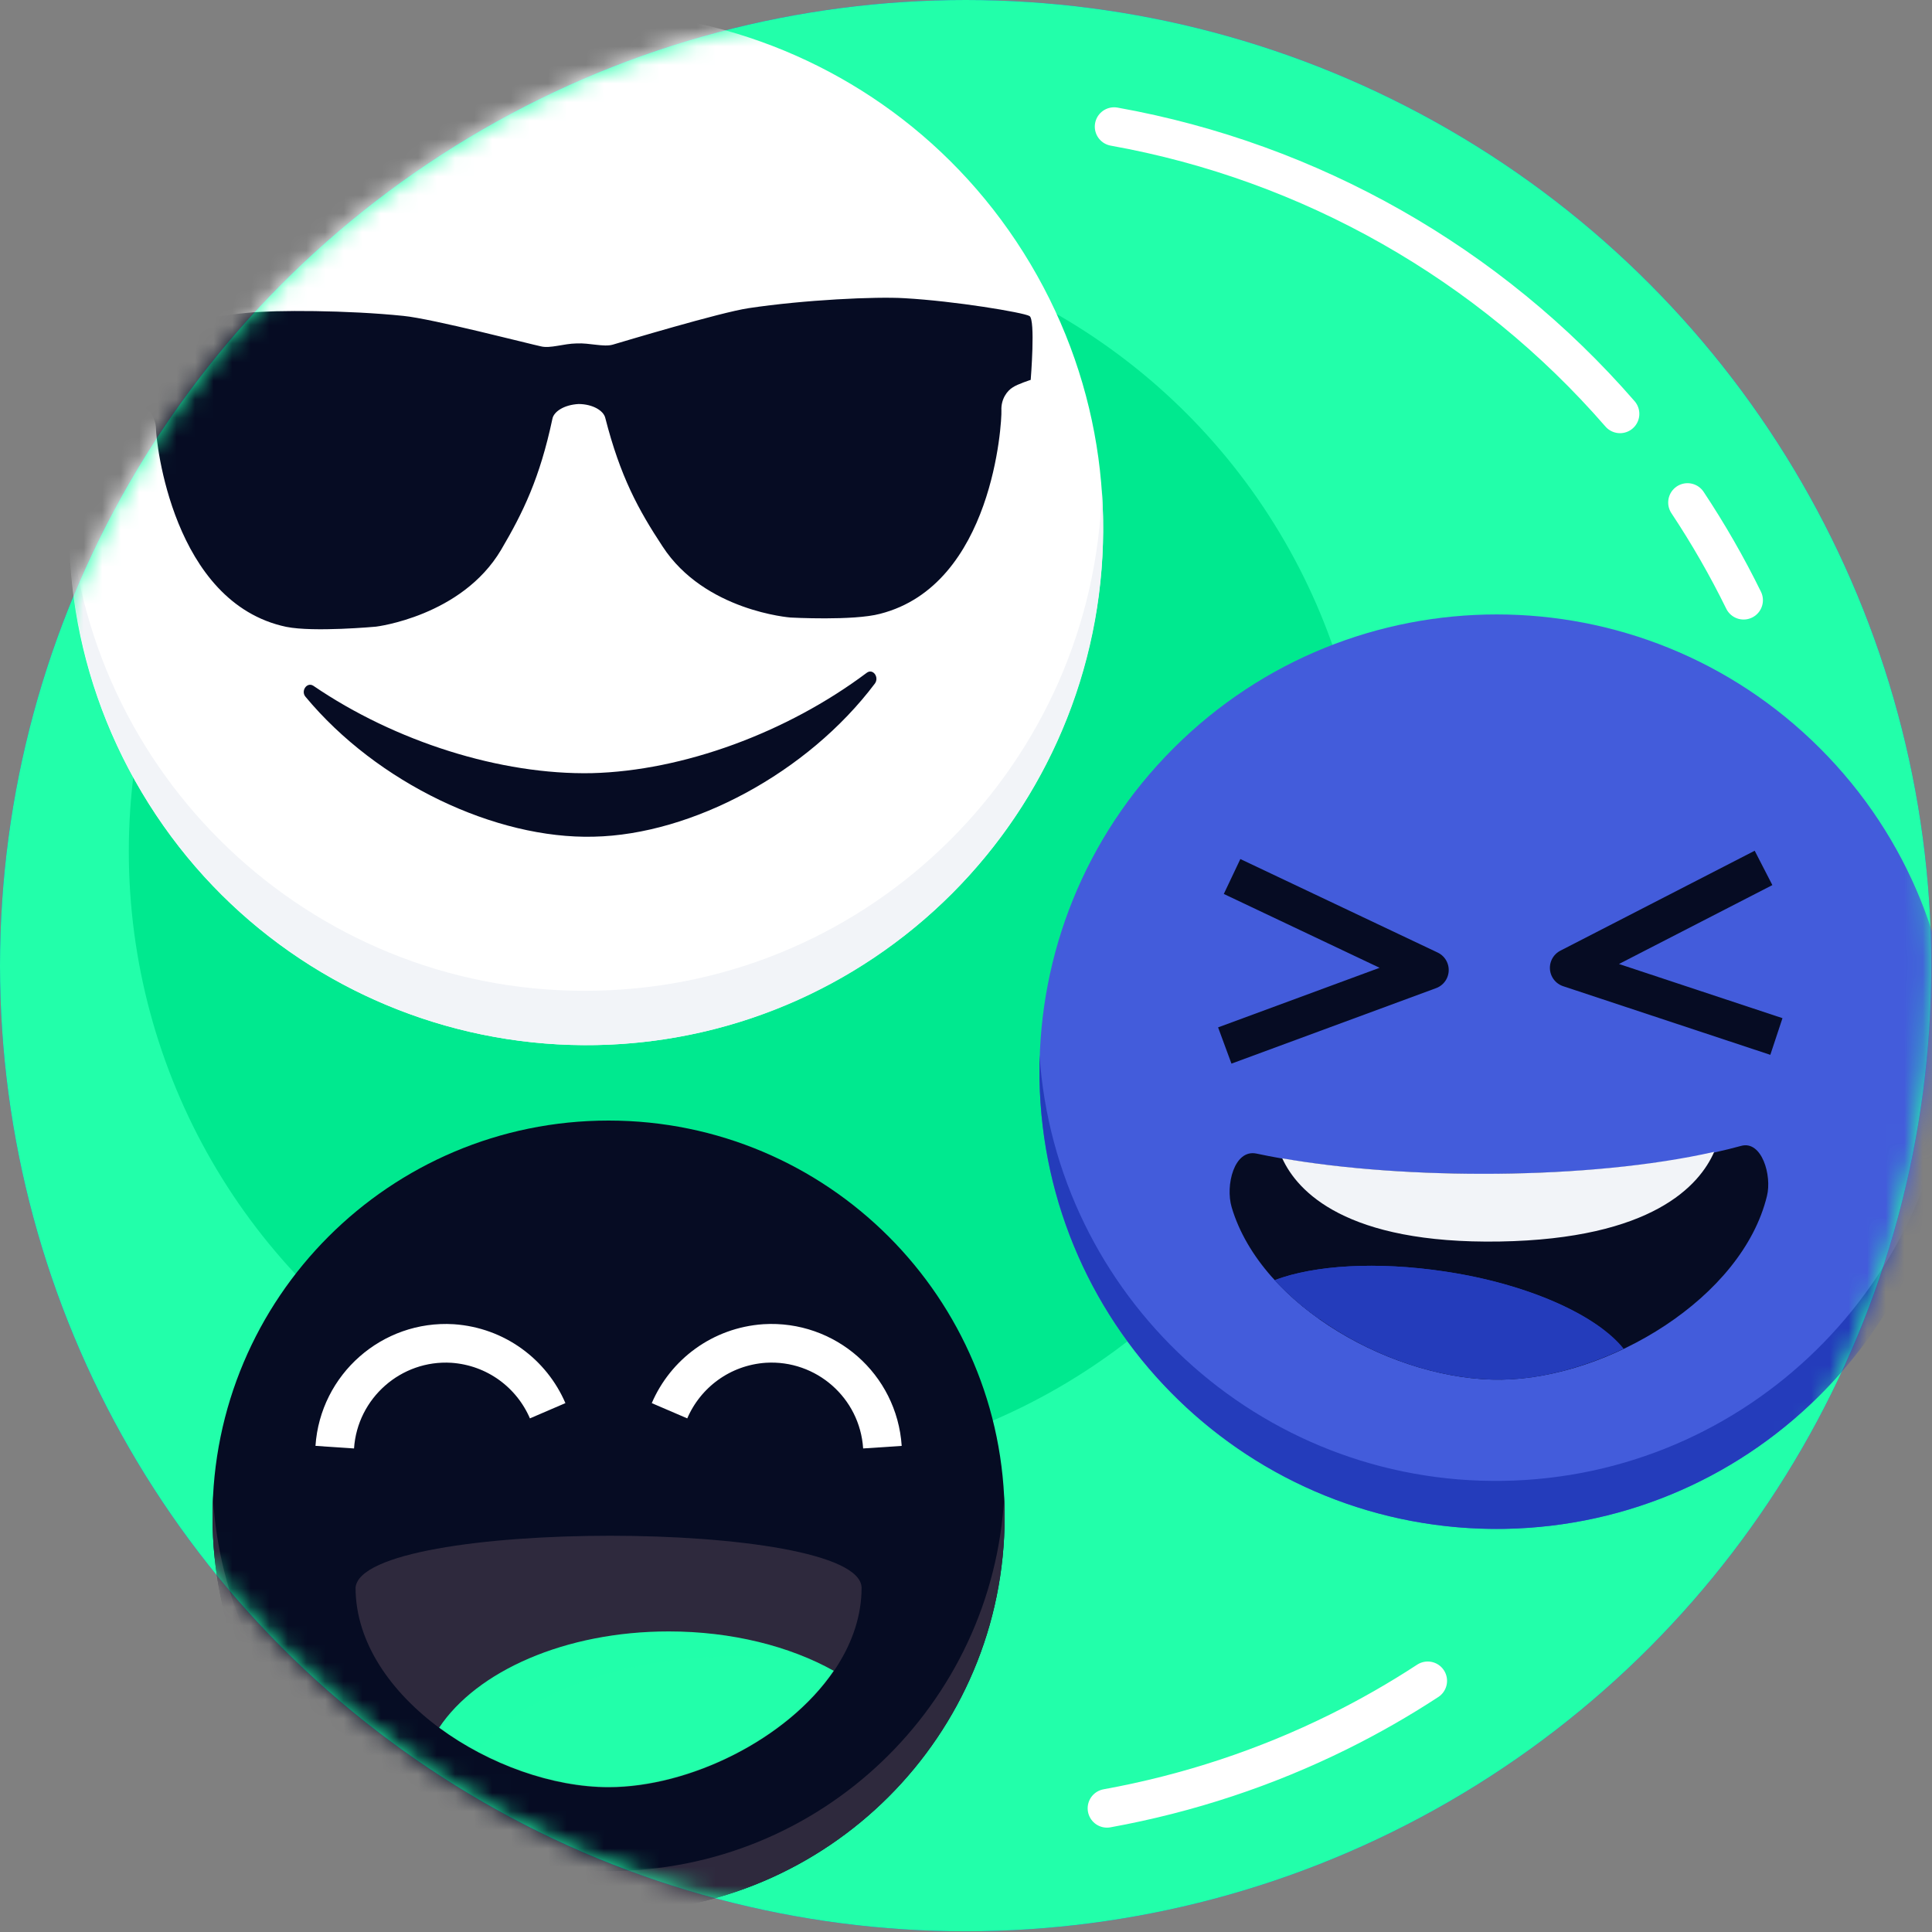 <svg width="104" height="104" viewBox="0 0 104 104" fill="none" xmlns="http://www.w3.org/2000/svg">
<rect x="0" y="0" width="104" height="104" fill="#808080" stroke="none"/>
<circle cx="51.981" cy="51.981" r="51.981" fill="#314DD8"/>
<circle cx="51.981" cy="51.981" r="51.981" fill="#22FFAA"/>
<circle cx="40.282" cy="45.829" r="33.348" fill="#00E98F"/>
<mask id="mask0_248_28813" style="mask-type:alpha" maskUnits="userSpaceOnUse" x="0" y="0" width="104" height="104">
<circle cx="51.981" cy="51.981" r="51.981" fill="#22FFAA"/>
</mask>
<g mask="url(#mask0_248_28813)">
<path d="M45.768 52.351C58.979 44.498 63.323 27.423 55.471 14.211C47.618 1 30.543 -3.344 17.331 4.508C4.12 12.361 -0.225 29.437 7.628 42.648C15.481 55.859 32.556 60.204 45.768 52.351Z" fill="white"/>
<path d="M48.682 16.052C47.144 15.957 43.3 16.138 40.303 16.588C38.764 16.816 33.483 18.408 32.988 18.552C32.494 18.695 31.748 18.452 31.039 18.487C30.336 18.496 29.619 18.772 29.113 18.643C28.601 18.54 23.269 17.157 21.718 17.005C18.7 16.694 14.85 16.685 13.33 16.837C10.625 17.091 6.975 17.887 6.658 18.075C6.34 18.264 6.751 21.52 6.751 21.52C6.751 21.52 7.459 21.7 7.737 21.879C8.015 22.057 8.393 22.477 8.397 23.097C8.401 23.718 9.276 32.452 15.412 33.744C16.899 34.042 20.237 33.733 20.237 33.733C20.237 33.733 24.849 33.182 26.972 29.601C28.158 27.586 29.058 25.741 29.736 22.546C29.808 22.16 30.36 21.789 31.152 21.748C31.93 21.757 32.486 22.114 32.58 22.488C33.389 25.657 34.364 27.441 35.666 29.415C37.931 32.9 42.558 33.242 42.558 33.242C42.558 33.242 45.932 33.427 47.377 33.041C53.455 31.489 53.935 22.722 53.906 22.095C53.877 21.468 54.233 21.02 54.519 20.851C54.779 20.674 55.483 20.449 55.483 20.449C55.483 20.449 55.749 17.177 55.415 17.011C55.086 16.82 51.391 16.203 48.682 16.052Z" fill="#060C23"/>
<path d="M32.142 53.327C17.261 53.69 4.835 42.286 3.744 27.624C3.729 28.105 3.74 28.593 3.75 29.08C4.098 44.442 16.844 56.6 32.206 56.253C47.567 55.905 59.726 43.159 59.378 27.797C59.367 27.31 59.331 26.816 59.314 26.354C58.893 41.035 47.016 52.99 32.142 53.327Z" fill="#F2F4F8"/>
<path d="M31.861 41.619C26.96 41.719 21.275 39.923 16.868 36.916C16.521 36.693 16.177 37.198 16.448 37.51C20.304 42.154 26.673 45.175 31.961 45.039C37.242 44.928 43.473 41.61 47.096 36.794C47.344 36.453 46.985 35.958 46.648 36.223C42.355 39.44 36.768 41.494 31.861 41.619Z" fill="#060C23"/>
<path d="M32.76 102.96C44.535 102.96 54.08 93.415 54.08 81.64C54.08 69.865 44.535 60.32 32.76 60.32C20.985 60.32 11.44 69.865 11.44 81.64C11.44 93.415 20.985 102.96 32.76 102.96Z" fill="#060C23"/>
<path d="M32.76 100.72C21.36 100.72 12.06 91.78 11.46 80.52C11.44 80.9 11.44 81.26 11.44 81.64C11.44 93.42 20.98 102.96 32.76 102.96C44.54 102.96 54.08 93.42 54.08 81.64C54.08 81.26 54.08 80.9 54.06 80.52C53.46 91.78 44.16 100.72 32.76 100.72Z" fill="#2E293D"/>
<path d="M46.38 85.46C46.38 91.4 38.7 96.22 32.76 96.22C26.82 96.22 19.14 91.4 19.14 85.46C19.48 81.74 46.26 81.74 46.38 85.46Z" fill="#2E293D"/>
<path d="M23.64 93C26.32 94.98 29.76 96.2 32.76 96.2C37.1 96.2 42.36 93.64 44.88 89.94C42.52 88.62 39.4 87.82 36 87.82C30.42 87.82 25.66 89.96 23.64 93Z" fill="#22FFAA"/>
<path opacity="0.05" d="M23.64 93C24.28 93.48 24.96 93.9 25.66 94.28C30.48 88.58 41.38 88.54 44.88 89.94C42.52 88.62 39.4 87.82 36 87.82C30.42 87.82 25.66 89.96 23.64 93Z" fill="#22FFAA"/>
<path d="M36.04 75.941C36.9 73.94 38.82 72.48 41.16 72.32C44.441 72.12 47.281 74.6 47.501 77.901" stroke="white" stroke-width="2.08" stroke-miterlimit="10" stroke-linejoin="round"/>
<path d="M29.481 75.941C28.621 73.941 26.701 72.481 24.361 72.321C21.081 72.121 18.241 74.621 18.02 77.901" stroke="white" stroke-width="2.08" stroke-miterlimit="10" stroke-linejoin="round"/>
<path d="M97.972 75.092C107.585 65.48 107.585 49.896 97.972 40.284C88.361 30.672 72.776 30.672 63.164 40.284C53.552 49.896 53.552 65.48 63.164 75.092C72.776 84.704 88.361 84.704 97.972 75.092Z" fill="#435CDB"/>
<path d="M80.915 79.715C67.754 79.923 56.833 69.764 55.956 56.787C55.956 57.226 55.956 57.642 55.956 58.08C56.187 71.68 67.362 82.509 80.961 82.301C94.561 82.07 105.39 70.895 105.182 57.295C105.182 56.857 105.159 56.441 105.136 56.002C104.674 69.002 94.076 79.507 80.915 79.715Z" fill="#243CBB"/>
<path d="M93.73 61.682C94.838 61.382 95.392 63.275 95.115 64.384C93.776 69.879 86.595 74.174 80.846 74.266C75.143 74.358 67.893 70.364 66.3 64.984C65.953 63.806 66.438 61.844 67.639 62.098C74.635 63.599 86.572 63.645 93.73 61.682Z" fill="#060C23"/>
<path d="M69.024 62.352C69.832 64.129 72.442 66.969 80.731 66.831C88.951 66.692 91.49 63.806 92.275 62.005C85.533 63.529 75.628 63.506 69.024 62.352Z" fill="#F2F4F8"/>
<path d="M94.931 46.72L84.471 52.1L95.624 55.795" stroke="#060C23" stroke-width="2.08" stroke-miterlimit="10" stroke-linejoin="round"/>
<path d="M66.323 47.182L76.945 52.216L65.93 56.28" stroke="#060C23" stroke-width="2.08" stroke-miterlimit="10" stroke-linejoin="round"/>
<path d="M80.846 74.266C82.947 74.243 85.256 73.619 87.403 72.603C85.972 70.802 82.278 69.117 77.798 68.447C74.127 67.893 70.779 68.101 68.632 68.909C71.633 72.188 76.644 74.335 80.846 74.266Z" fill="#243CBB"/>
<path d="M86.226 71.518C84.402 70.156 81.331 68.978 77.775 68.447C74.104 67.893 70.756 68.101 68.609 68.909C69.325 69.671 70.133 70.387 71.033 71.01C73.55 70.479 81.47 70.11 86.226 71.518Z" fill="#243CBB"/>
</g>
<path d="M59.973 6.816C70.535 8.707 80.179 14.185 87.206 22.278M93.858 32.309C92.959 30.477 91.949 28.722 90.839 27.05" stroke="white" stroke-width="2.08" stroke-linecap="round"/>
<path d="M59.589 97.342C64.014 96.539 68.181 95.139 72.022 93.241C73.697 92.413 75.31 91.49 76.855 90.48" stroke="white" stroke-width="2.08" stroke-linecap="round"/>
</svg>
